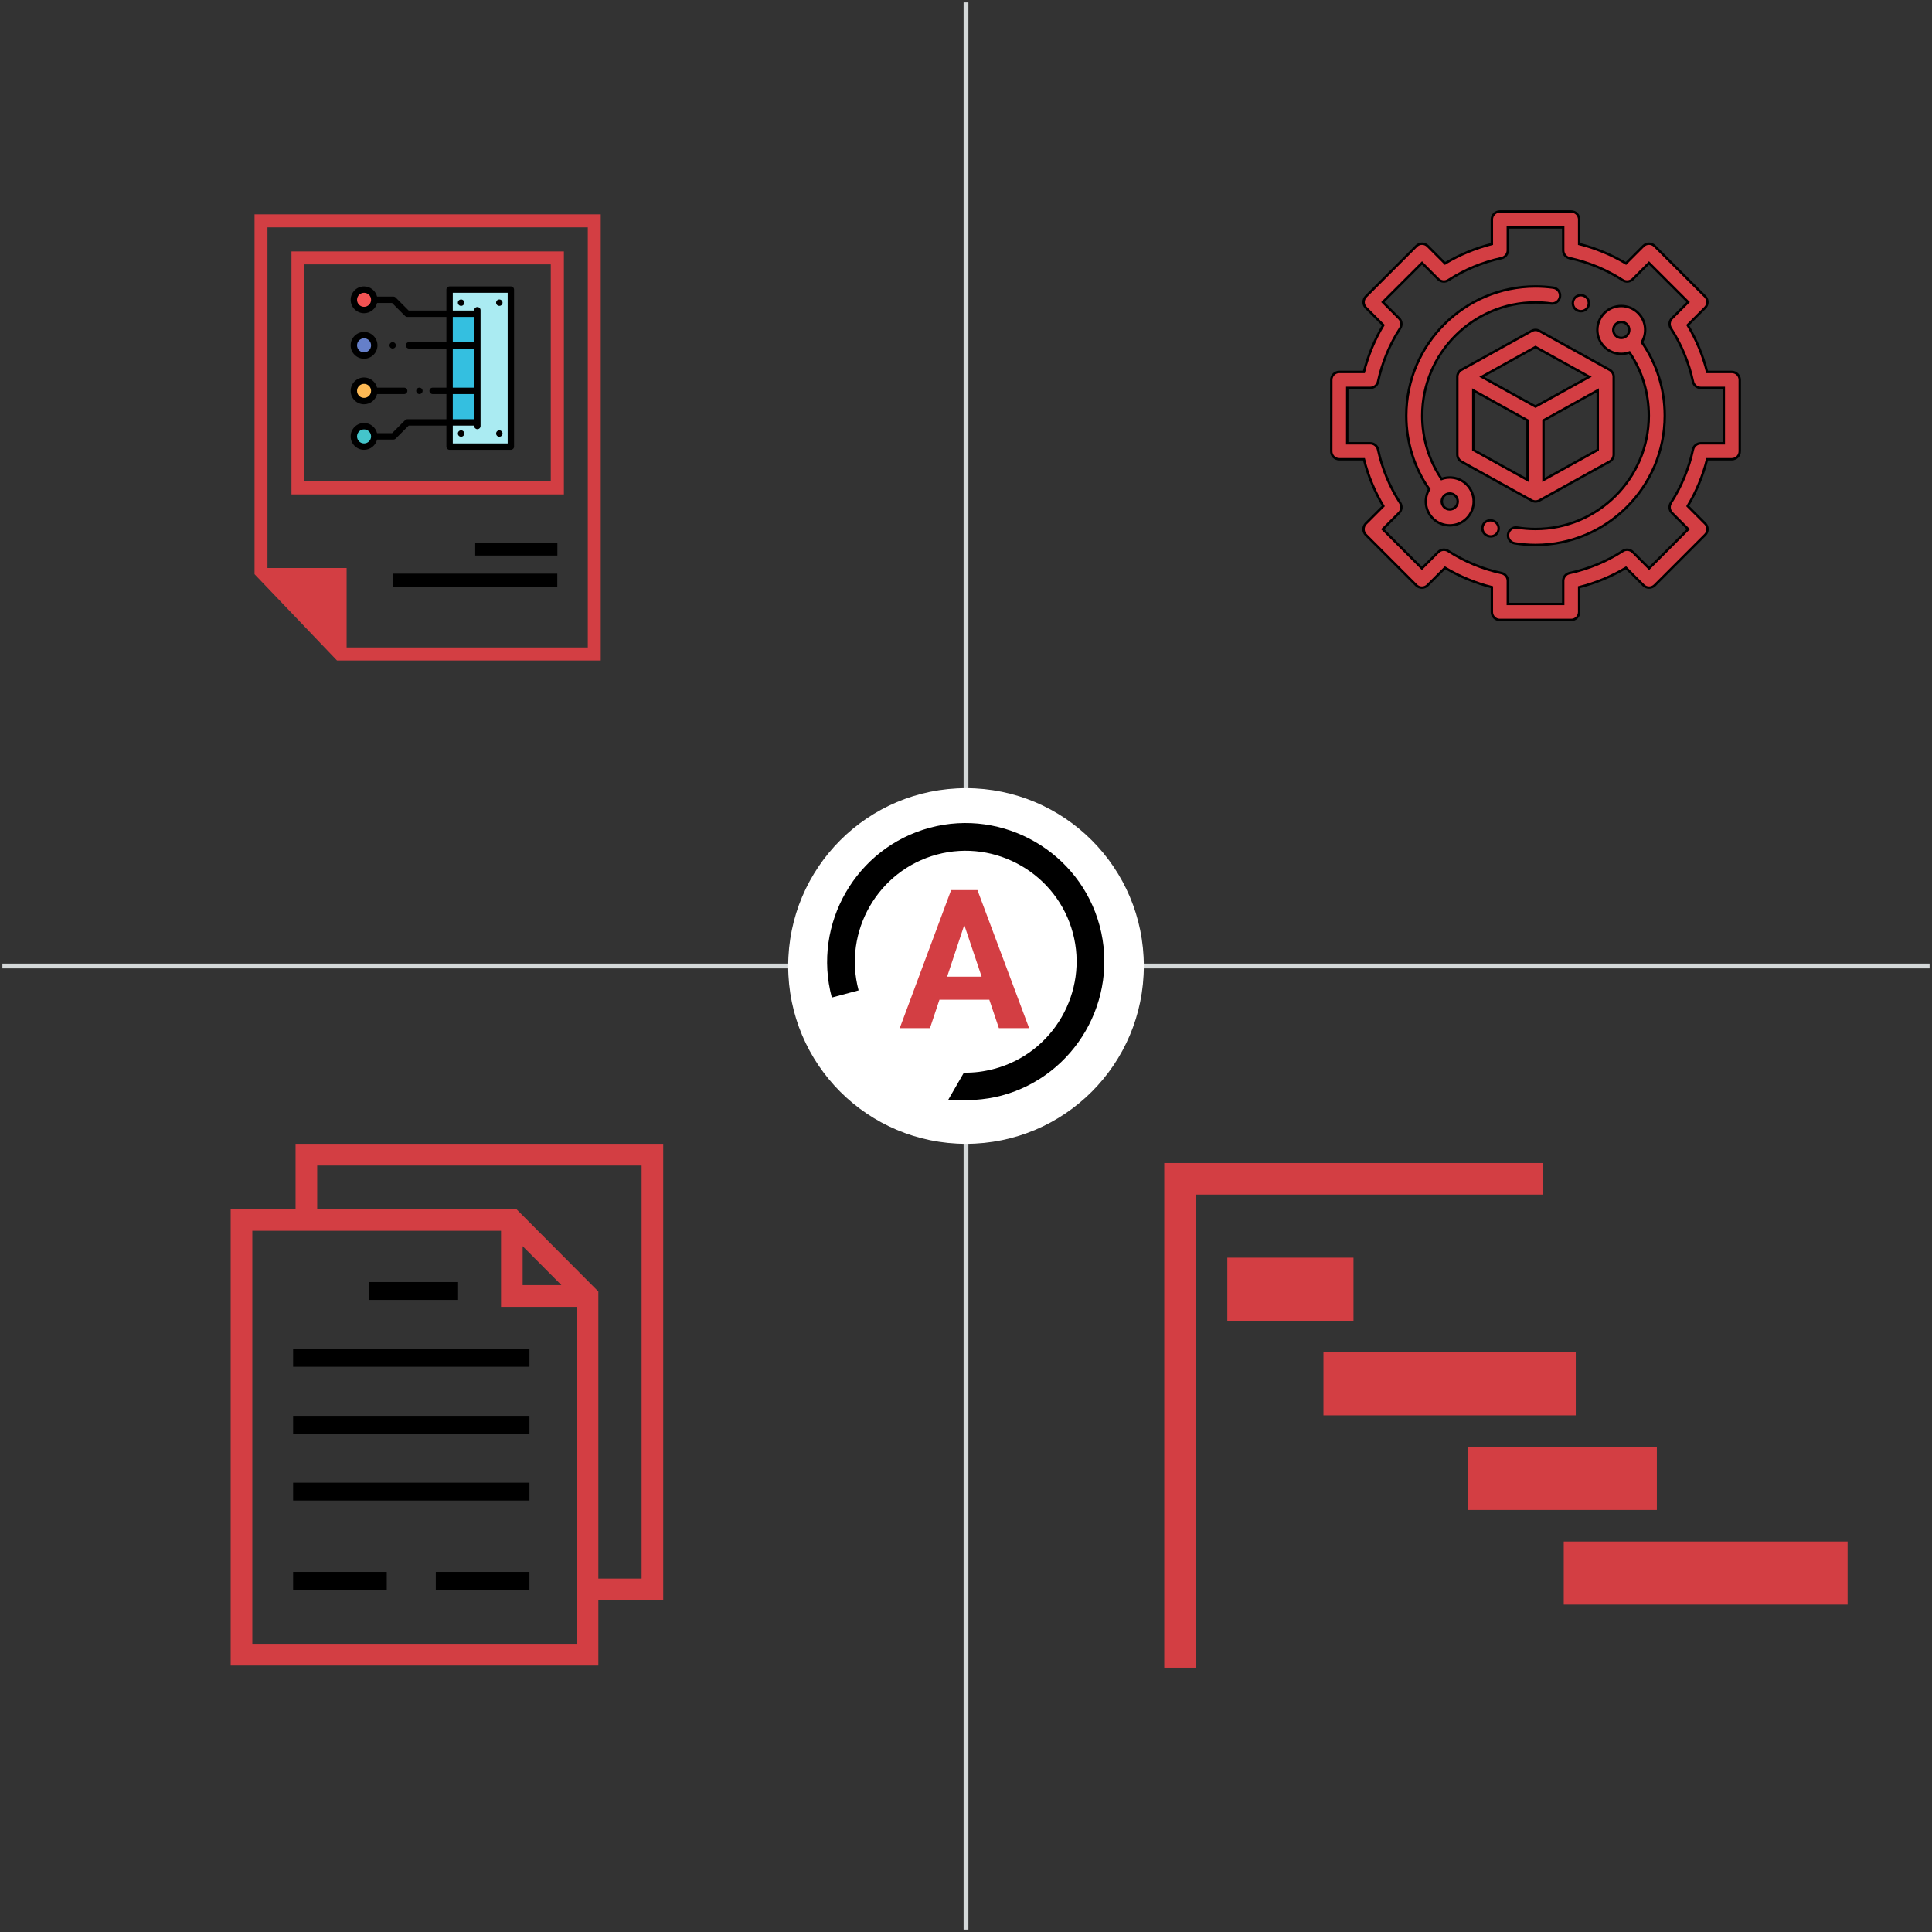 <?xml version="1.0" encoding="UTF-8"?>
<svg width="402px" height="402px" viewBox="0 0 402 402" version="1.1" xmlns="http://www.w3.org/2000/svg" xmlns:xlink="http://www.w3.org/1999/xlink">
    <rect x="0" y="0" width="402" height="402" fill="#333333" stroke="none"/>
    <!-- Generator: Sketch 50.2 (55047) - http://www.bohemiancoding.com/sketch -->
    <title>images</title>
    <desc>Created with Sketch.</desc>
    <defs></defs>
    <g id="Desktop" stroke="none" stroke-width="1" fill="none" fill-rule="evenodd">
        <g id="Capabilities" transform="translate(-196, -2149)">
            <g id="body" transform="translate(0, 1049)">
                <g id="control-systems" transform="translate(132, 1009)">
                    <g id="images" transform="translate(65, 92)">
                        <g id="bg">
                            <path d="M200,0 L200,400" id="Line" stroke="#D4D8D9" stroke-linecap="square"></path>
                            <path d="M0,200 L400,200" id="Line-2" stroke="#D4D8D9" stroke-linecap="square"></path>
                            <g id="if_check-circle-outline_326568" transform="translate(163, 163)">
                                <circle id="Oval-3" fill="#FFFFFF" cx="37" cy="37" r="37"></circle>
                                <path d="M60.021,36.096 C60.021,48.788 49.637,59.173 36.944,59.173 C24.252,59.173 13.867,48.788 13.867,36.096 C13.867,23.404 24.252,13.019 36.944,13.019 C39.252,13.019 41.271,13.308 43.29,13.885 L47.906,9.269 C44.444,8.115 40.694,7.25 36.944,7.25 C21.079,7.25 8.098,20.231 8.098,36.096 C8.098,51.961 21.079,64.942 36.944,64.942 C52.81,64.942 65.79,51.961 65.79,36.096 L60.021,36.096 Z" id="Shape" fill="#000000" fill-rule="nonzero" transform="translate(36.944, 36.096) rotate(-195) translate(-36.944, -36.096) "></path>
                                <path d="M41.849,44.007 L31.477,44.007 L29.505,49.923 L23.215,49.923 L33.903,21.212 L39.385,21.212 L50.131,49.923 L43.841,49.923 L41.849,44.007 Z M33.074,39.216 L40.252,39.216 L36.644,28.469 L33.074,39.216 Z" id="A" fill="#D33E43"></path>
                            </g>
                        </g>
                        <g id="icons" transform="translate(47, 43)" fill-rule="nonzero">
                            <g id="if_content-form-contract-article-paper_3209382" transform="translate(0, 194)">
                                <path d="M0,13.57 L0,108.557 L76.5,108.557 L76.5,94.987 L90,94.987 L90,0 L13.5,0 L13.5,13.57 L0,13.57 Z M72,104.034 L4.5,104.034 L4.5,18.093 L13.5,18.093 L56.25,18.093 L56.25,33.924 L72,33.924 L72,94.987 L72,104.034 Z M60.75,21.291 L68.819,29.401 L60.75,29.401 L60.75,21.291 Z M18,4.523 L85.5,4.523 L85.5,90.464 L76.5,90.464 L76.5,30.726 L59.431,13.57 L18,13.57 L18,4.523 Z" id="Shape" fill="#D33E43"></path>
                                <rect id="Rectangle-path" fill="#000000" x="12.99" y="42.68" width="49.175" height="3.711"></rect>
                                <rect id="Rectangle-path" fill="#000000" x="12.99" y="56.598" width="49.175" height="3.711"></rect>
                                <rect id="Rectangle-path" fill="#000000" x="12.99" y="70.515" width="49.175" height="3.711"></rect>
                                <rect id="Rectangle-path" fill="#000000" x="12.99" y="89.072" width="19.485" height="3.711"></rect>
                                <rect id="Rectangle-path" fill="#000000" x="42.68" y="89.072" width="19.485" height="3.711"></rect>
                                <rect id="Rectangle-path" fill="#000000" x="28.763" y="28.763" width="18.557" height="3.711"></rect>
                            </g>
                            <g id="if_bar-chart_1608569" transform="translate(265.5, 250.5) rotate(-270) translate(-265.5, -250.5) translate(213, 179)" fill="#D33E43">
                                <path d="M32.812,103.375 L32.812,129.625 L19.688,129.625 L19.688,103.375 L32.812,103.375 Z M52.5,57.125 L52.5,109.625 L39.375,109.625 L39.375,57.125 L52.5,57.125 Z M105,136.188 L105,142.75 L0,142.75 L0,64 L6.562,64 L6.562,136.188 L105,136.188 Z M72.188,40.25 L72.188,79.625 L59.062,79.625 L59.062,40.25 L72.188,40.25 Z M91.875,0.562 L91.875,59.625 L78.75,59.625 L78.75,0.562 L91.875,0.562 Z" id="Shape"></path>
                            </g>
                            <path d="M312.34,33.392 L307.203,33.392 C306.334,29.962 304.981,26.696 303.167,23.653 L306.785,20.034 C307.097,19.723 307.272,19.301 307.272,18.86 C307.271,18.42 307.096,17.998 306.785,17.687 L296.284,7.193 C295.635,6.545 294.585,6.546 293.936,7.194 L290.322,10.808 C287.278,8.994 284.013,7.641 280.583,6.772 L280.583,1.66 C280.583,0.743 279.839,0 278.923,0 L264.078,0 C263.161,0 262.418,0.743 262.418,1.66 L262.418,6.772 C258.988,7.641 255.722,8.994 252.678,10.808 L249.064,7.193 C248.416,6.545 247.365,6.545 246.717,7.193 L236.216,17.686 C235.904,17.998 235.729,18.42 235.729,18.86 C235.729,19.301 235.904,19.723 236.215,20.034 L239.834,23.653 C238.02,26.696 236.666,29.962 235.798,33.392 L230.668,33.392 C229.752,33.392 229.009,34.135 229.008,35.051 L229,49.896 C229,50.337 229.175,50.759 229.486,51.071 C229.797,51.382 230.22,51.557 230.66,51.557 L235.797,51.557 C236.666,54.987 238.019,58.253 239.833,61.297 L236.198,64.933 C235.549,65.581 235.549,66.631 236.197,67.28 L246.69,77.781 C247.002,78.093 247.424,78.268 247.864,78.268 L247.865,78.268 C248.305,78.268 248.727,78.093 249.038,77.781 L252.678,74.142 C255.721,75.956 258.987,77.309 262.418,78.178 L262.418,83.332 C262.418,84.249 263.161,84.992 264.078,84.992 L278.922,84.992 C279.839,84.992 280.582,84.249 280.582,83.332 L280.582,78.178 C284.013,77.309 287.279,75.955 290.322,74.142 L293.962,77.781 C294.273,78.093 294.695,78.268 295.136,78.268 C295.576,78.267 295.998,78.092 296.31,77.781 L306.803,67.28 C307.451,66.631 307.451,65.581 306.802,64.932 L303.167,61.297 C304.981,58.253 306.334,54.987 307.203,51.557 L312.34,51.557 C313.257,51.557 314,50.814 314,49.897 L314,35.052 C314,34.135 313.257,33.392 312.34,33.392 Z M305.887,48.237 C305.104,48.237 304.428,48.784 304.264,49.548 C303.414,53.504 301.868,57.235 299.669,60.639 C299.244,61.296 299.335,62.161 299.889,62.714 L303.282,66.107 L295.135,74.259 L291.739,70.863 C291.186,70.31 290.322,70.218 289.665,70.643 C286.261,72.843 282.529,74.389 278.574,75.239 C277.809,75.403 277.263,76.079 277.263,76.862 L277.263,81.672 L265.738,81.672 L265.738,76.862 C265.738,76.079 265.191,75.403 264.426,75.239 C260.471,74.389 256.74,72.842 253.336,70.643 C252.679,70.218 251.815,70.31 251.261,70.863 L247.865,74.259 L239.719,66.107 L243.111,62.714 C243.665,62.16 243.756,61.296 243.332,60.639 C241.132,57.235 239.586,53.504 238.736,49.548 C238.572,48.783 237.896,48.237 237.113,48.237 L232.321,48.237 L232.327,36.712 L237.113,36.712 C237.896,36.712 238.572,36.166 238.736,35.401 C239.586,31.446 241.132,27.715 243.332,24.311 C243.757,23.654 243.665,22.789 243.112,22.236 L239.737,18.861 L247.889,10.715 L251.261,14.086 C251.815,14.64 252.679,14.731 253.336,14.307 C256.74,12.107 260.471,10.561 264.426,9.711 C265.191,9.547 265.737,8.871 265.737,8.088 L265.737,3.32 L277.262,3.32 L277.262,8.089 C277.262,8.871 277.809,9.547 278.574,9.712 C282.529,10.561 286.26,12.108 289.664,14.307 C290.321,14.732 291.185,14.64 291.739,14.087 L295.111,10.715 L303.263,18.861 L299.888,22.236 C299.335,22.789 299.243,23.654 299.668,24.311 C301.867,27.715 303.413,31.446 304.263,35.401 C304.428,36.166 305.104,36.712 305.886,36.712 L310.68,36.712 L310.68,48.237 L305.887,48.237 L305.887,48.237 Z M293.621,27.201 C294.758,25.29 294.506,22.776 292.863,21.133 C290.921,19.191 287.762,19.192 285.82,21.133 C283.879,23.075 283.879,26.234 285.82,28.176 C286.791,29.147 288.066,29.632 289.342,29.632 C289.922,29.632 290.502,29.53 291.054,29.329 C293.686,33.223 295.072,37.748 295.072,42.496 C295.072,55.494 284.498,66.068 271.5,66.068 C270.226,66.068 268.948,65.966 267.7,65.764 C266.793,65.617 265.942,66.232 265.796,67.137 C265.649,68.042 266.264,68.894 267.169,69.041 C268.591,69.271 270.049,69.388 271.5,69.388 C286.328,69.388 298.392,57.324 298.392,42.496 C298.392,36.968 296.746,31.705 293.621,27.201 Z M290.516,25.828 C289.868,26.476 288.815,26.476 288.168,25.828 C287.854,25.515 287.682,25.098 287.682,24.655 C287.682,24.211 287.854,23.794 288.168,23.481 C288.492,23.157 288.917,22.995 289.342,22.995 C289.767,22.995 290.192,23.157 290.515,23.481 C290.829,23.794 291.002,24.211 291.002,24.655 C291.002,25.098 290.829,25.515 290.516,25.828 Z M275.177,15.854 C273.967,15.688 272.73,15.604 271.5,15.604 C256.672,15.604 244.608,27.668 244.608,42.496 C244.608,48.027 246.254,53.288 249.379,57.79 C248.242,59.702 248.494,62.216 250.137,63.859 C251.108,64.83 252.383,65.315 253.658,65.315 C254.934,65.315 256.209,64.83 257.18,63.859 C259.121,61.917 259.121,58.758 257.18,56.816 C255.767,55.403 253.71,55.02 251.945,55.663 C249.313,51.77 247.928,47.247 247.928,42.496 C247.928,29.498 258.502,18.924 271.5,18.924 C272.58,18.924 273.666,18.998 274.727,19.143 C275.633,19.267 276.472,18.632 276.597,17.724 C276.721,16.815 276.086,15.978 275.177,15.854 Z M252.485,59.164 C252.798,58.851 253.215,58.678 253.658,58.678 C254.102,58.678 254.519,58.85 254.832,59.164 C255.145,59.478 255.318,59.894 255.318,60.338 C255.318,60.781 255.146,61.198 254.832,61.511 C254.518,61.825 254.102,61.998 253.658,61.998 C253.215,61.998 252.798,61.825 252.485,61.511 C252.171,61.198 251.998,60.781 251.998,60.338 C251.999,59.894 252.171,59.478 252.485,59.164 Z M262.786,64.406 L262.715,64.377 C261.863,64.037 260.898,64.453 260.558,65.304 C260.219,66.156 260.634,67.121 261.486,67.461 L261.564,67.492 C261.765,67.572 261.971,67.609 262.175,67.609 C262.836,67.609 263.46,67.212 263.719,66.56 C264.056,65.708 263.639,64.743 262.786,64.406 Z M281.562,17.551 L281.53,17.538 C280.678,17.2 279.719,17.619 279.381,18.471 C279.043,19.324 279.466,20.291 280.318,20.629 C280.318,20.629 280.323,20.63 280.323,20.63 C280.526,20.713 280.736,20.751 280.943,20.751 C281.599,20.751 282.22,20.359 282.481,19.712 C282.825,18.862 282.412,17.894 281.562,17.551 Z M286.913,32.95 L272.305,24.857 C271.804,24.579 271.196,24.579 270.696,24.857 L256.087,32.95 C255.56,33.243 255.232,33.799 255.232,34.402 L255.232,50.59 C255.232,51.193 255.56,51.749 256.087,52.042 L270.696,60.135 C270.946,60.274 271.223,60.343 271.5,60.343 C271.777,60.343 272.054,60.274 272.305,60.135 L286.913,52.042 C287.441,51.749 287.768,51.193 287.768,50.59 L287.768,34.402 C287.768,33.799 287.44,33.243 286.913,32.95 Z M269.84,55.866 L258.552,49.612 L258.552,37.22 L269.84,43.474 L269.84,55.866 Z M271.5,40.599 L260.317,34.403 L271.5,28.207 L282.683,34.403 L271.5,40.599 Z M284.448,49.612 L273.16,55.866 L273.16,43.474 L284.448,37.22 L284.448,49.612 Z" id="settings-1" stroke="#000000" stroke-width="0.5" fill="#D33E43"></path>
                            <g id="if_14_2065404" transform="translate(4, 0)">
                                <g id="XMLID_9052_" transform="translate(0.963, 0.595)">
                                    <g id="XMLID_5302_">
                                        <g id="XMLID_5311_" fill="#D33E43">
                                            <polyline id="XMLID_5316_" points="1.337 73.597 19.16 73.597 19.16 91.476"></polyline>
                                            <g id="XMLID_5312_">
                                                <path d="M72.037,92.831 L17.155,92.831 L0,74.878 L0,0 L72.037,0 L72.037,92.831 Z M18.306,90.121 L69.345,90.121 L69.345,2.711 L2.692,2.711 L2.692,73.801 L18.306,90.121 Z" id="XMLID_5313_"></path>
                                            </g>
                                        </g>
                                        <g id="XMLID_5307_" transform="translate(7.612, 7.612)" fill="#D33E43">
                                            <path d="M56.739,50.667 L0.074,50.667 L0.074,0.111 L56.757,0.111 L56.757,50.667 L56.739,50.667 Z M2.766,47.957 L54.028,47.957 L54.028,2.804 L2.766,2.804 L2.766,47.957 Z" id="XMLID_5308_"></path>
                                        </g>
                                        <g id="XMLID_5305_" transform="translate(28.778, 74.636)" fill="#000000">
                                            <rect id="XMLID_5306_" x="0.037" y="0.13" width="34.181" height="2.711"></rect>
                                        </g>
                                        <g id="XMLID_5303_" transform="translate(45.859, 68.138)" fill="#000000">
                                            <rect id="XMLID_5304_" x="0.056" y="0.149" width="17.1" height="2.711"></rect>
                                        </g>
                                    </g>
                                    <g id="power" transform="translate(20, 15)">
                                        <circle id="Oval" fill="#F25353" cx="2.789" cy="2.789" r="2.125"></circle>
                                        <circle id="Oval" fill="#657FC9" cx="2.789" cy="12.263" r="2.125"></circle>
                                        <circle id="Oval" fill="#FDB954" cx="2.789" cy="21.737" r="2.125"></circle>
                                        <circle id="Oval" fill="#44C5CB" cx="2.789" cy="31.211" r="2.125"></circle>
                                        <rect id="Rectangle-path" fill="#AAEBF2" x="20.586" y="0.664" width="12.75" height="32.672"></rect>
                                        <rect id="Rectangle-path" fill="#34BFE0" x="20.586" y="5.692" width="5.773" height="22.607"></rect>
                                        <path d="M33.336,0 L20.586,0 C20.219,0 19.922,0.297 19.922,0.664 L19.922,5.027 L12.076,5.027 L9.368,2.32 C9.243,2.195 9.075,2.125 8.898,2.125 L5.498,2.125 C5.199,0.907 4.098,0 2.789,0 C1.251,0 0,1.251 0,2.789 C0,4.327 1.251,5.578 2.789,5.578 C4.098,5.578 5.199,4.671 5.498,3.453 L8.623,3.453 L11.331,6.161 C11.456,6.286 11.625,6.356 11.801,6.356 L19.922,6.356 L19.922,11.599 L12.133,11.599 C11.767,11.599 11.469,11.896 11.469,12.263 C11.469,12.63 11.767,12.927 12.133,12.927 L19.922,12.927 L19.922,21.073 L17.058,21.073 C16.692,21.073 16.394,21.37 16.394,21.737 C16.394,22.104 16.692,22.401 17.058,22.401 L19.922,22.401 L19.922,27.635 L11.801,27.635 C11.625,27.635 11.456,27.705 11.331,27.829 L8.623,30.537 L5.495,30.537 C5.193,29.324 4.095,28.422 2.789,28.422 C1.251,28.422 0,29.673 0,31.211 C0,32.749 1.251,34 2.789,34 C4.102,34 5.205,33.088 5.5,31.865 L8.898,31.865 C9.075,31.865 9.243,31.795 9.368,31.671 L12.076,28.963 L19.922,28.963 L19.922,33.336 C19.922,33.703 20.219,34 20.586,34 L33.336,34 C33.703,34 34,33.703 34,33.336 L34,0.664 C34,0.297 33.703,0 33.336,0 Z M2.789,4.25 C1.983,4.25 1.328,3.595 1.328,2.789 C1.328,1.983 1.983,1.328 2.789,1.328 C3.595,1.328 4.25,1.983 4.25,2.789 C4.25,3.595 3.595,4.25 2.789,4.25 Z M2.789,32.672 C1.983,32.672 1.328,32.017 1.328,31.211 C1.328,30.405 1.983,29.75 2.789,29.75 C3.595,29.75 4.25,30.405 4.25,31.211 C4.25,32.017 3.595,32.672 2.789,32.672 Z M21.25,6.356 L25.703,6.356 L25.703,11.599 L21.25,11.599 L21.25,6.356 Z M21.25,12.927 L25.703,12.927 L25.703,21.073 L21.25,21.073 L21.25,12.927 Z M21.25,22.401 L25.703,22.401 L25.703,27.635 L21.25,27.635 L21.25,22.401 Z M32.672,32.672 L21.25,32.672 L21.25,28.963 L25.703,28.963 L25.703,29.044 C25.703,29.411 26.001,29.708 26.367,29.708 C26.734,29.708 27.032,29.411 27.032,29.044 L27.032,4.956 C27.032,4.589 26.734,4.292 26.367,4.292 C26.001,4.292 25.703,4.589 25.703,4.956 L25.703,5.027 L21.25,5.027 L21.25,1.328 L32.672,1.328 L32.672,32.672 Z" id="Shape" fill="#000000"></path>
                                        <path d="M22.97,4.051 L22.98,4.051 C22.982,4.051 22.983,4.051 22.984,4.051 C23.349,4.051 23.646,3.756 23.648,3.391 C23.651,3.024 23.355,2.725 22.988,2.723 L22.978,2.723 C22.976,2.723 22.975,2.723 22.974,2.723 C22.609,2.723 22.312,3.017 22.31,3.383 C22.307,3.749 22.603,4.049 22.97,4.051 Z" id="Shape" fill="#000000"></path>
                                        <path d="M30.928,4.051 L30.938,4.051 C30.94,4.051 30.941,4.051 30.942,4.051 C31.307,4.051 31.604,3.756 31.606,3.391 C31.609,3.024 31.313,2.725 30.946,2.723 L30.936,2.723 C30.934,2.723 30.933,2.723 30.932,2.723 C30.567,2.723 30.27,3.017 30.268,3.383 C30.265,3.749 30.561,4.049 30.928,4.051 Z" id="Shape" fill="#000000"></path>
                                        <path d="M22.988,29.949 L22.978,29.949 C22.976,29.949 22.975,29.949 22.973,29.949 C22.609,29.949 22.312,30.244 22.309,30.609 C22.307,30.976 22.603,31.275 22.969,31.277 L22.98,31.277 C22.982,31.277 22.983,31.277 22.984,31.277 C23.349,31.277 23.646,30.983 23.648,30.617 C23.651,30.251 23.355,29.951 22.988,29.949 Z" id="Shape" fill="#000000"></path>
                                        <path d="M30.928,31.277 L30.938,31.277 C30.94,31.277 30.941,31.277 30.942,31.277 C31.307,31.277 31.604,30.983 31.606,30.617 C31.609,30.251 31.313,29.951 30.946,29.949 L30.936,29.949 C30.934,29.949 30.933,29.949 30.932,29.949 C30.567,29.949 30.27,30.244 30.268,30.609 C30.265,30.976 30.561,31.275 30.928,31.277 Z" id="Shape" fill="#000000"></path>
                                        <path d="M2.789,15.052 C4.327,15.052 5.578,13.801 5.578,12.263 C5.578,10.725 4.327,9.474 2.789,9.474 C1.251,9.474 0,10.725 0,12.263 C0,13.801 1.251,15.052 2.789,15.052 Z M2.789,10.802 C3.595,10.802 4.25,11.457 4.25,12.263 C4.25,13.069 3.595,13.724 2.789,13.724 C1.983,13.724 1.328,13.069 1.328,12.263 C1.328,11.457 1.983,10.802 2.789,10.802 Z" id="Shape" fill="#000000"></path>
                                        <path d="M2.789,24.526 C4.098,24.526 5.199,23.619 5.498,22.401 L11.137,22.401 C11.504,22.401 11.801,22.104 11.801,21.737 C11.801,21.37 11.504,21.073 11.137,21.073 L5.498,21.073 C5.199,19.855 4.098,18.948 2.789,18.948 C1.251,18.948 0,20.199 0,21.737 C0,23.275 1.251,24.526 2.789,24.526 Z M2.789,20.276 C3.595,20.276 4.25,20.931 4.25,21.737 C4.25,22.543 3.595,23.198 2.789,23.198 C1.983,23.198 1.328,22.543 1.328,21.737 C1.328,20.931 1.983,20.276 2.789,20.276 Z" id="Shape" fill="#000000"></path>
                                        <path d="M14.776,22.206 C14.9,22.083 14.971,21.911 14.971,21.737 C14.971,21.562 14.9,21.391 14.776,21.267 C14.653,21.144 14.481,21.073 14.307,21.073 C14.132,21.073 13.961,21.144 13.837,21.267 C13.714,21.391 13.643,21.562 13.643,21.737 C13.643,21.911 13.714,22.083 13.837,22.206 C13.961,22.33 14.132,22.401 14.307,22.401 C14.481,22.401 14.653,22.33 14.776,22.206 Z" id="Shape" fill="#000000"></path>
                                        <path d="M8.742,12.927 C8.568,12.927 8.396,12.856 8.273,12.733 C8.149,12.609 8.078,12.438 8.078,12.263 C8.078,12.089 8.149,11.917 8.273,11.794 C8.396,11.67 8.568,11.599 8.742,11.599 C8.918,11.599 9.088,11.67 9.212,11.794 C9.336,11.917 9.406,12.089 9.406,12.263 C9.406,12.438 9.336,12.609 9.212,12.733 C9.088,12.856 8.918,12.927 8.742,12.927 Z" id="Shape" fill="#000000"></path>
                                    </g>
                                </g>
                            </g>
                        </g>
                    </g>
                </g>
            </g>
        </g>
    </g>
</svg>